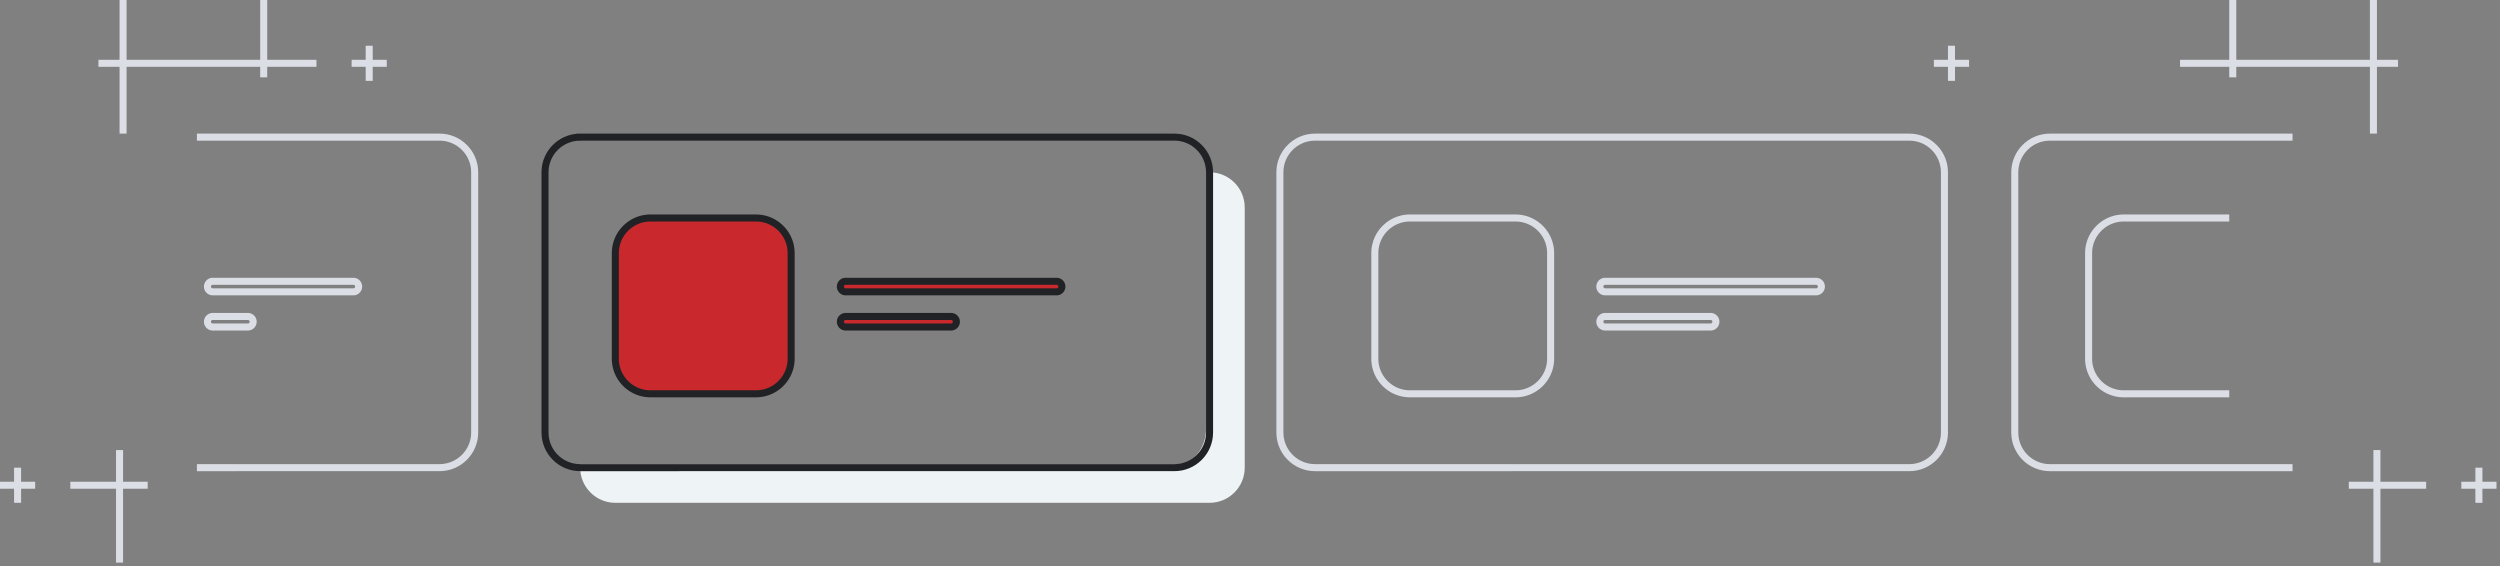 <svg xmlns="http://www.w3.org/2000/svg" width="711" height="161"><rect width="100%" height="100%" fill="#808080" stroke="none"/><path stroke="#DBDEE5" stroke-width="2" fill="none" d="M56 39h69c5.523 0 10 4.477 10 10v74c0 5.523-4.477 10-10 10H56m318-94h169c5.523 0 10 4.477 10 10v74c0 5.523-4.477 10-10 10H374c-5.523 0-10-4.477-10-10V49c0-5.523 4.477-10 10-10zm278 94h-69c-5.523 0-10-4.477-10-10V49c0-5.523 4.477-10 10-10h69"/><path fill-rule="evenodd" fill="#EEF3F5" d="M343 49h1c5.523 0 10 4.477 10 10v74c0 5.523-4.477 10-10 10H175c-5.523 0-10-4.477-10-10v-1h170c4.485 0 8-4.842 8-10V49z"/><path stroke="#212225" stroke-width="2" fill="none" d="M165 39h169c5.523 0 10 4.477 10 10v74c0 5.523-4.477 10-10 10H165c-5.523 0-10-4.477-10-10V49c0-5.523 4.477-10 10-10z"/><path fill-rule="evenodd" stroke="#212225" stroke-width="2" fill="#C9292C" d="M185 62h30c5.523 0 10 4.477 10 10v30c0 5.523-4.477 10-10 10h-30c-5.523 0-10-4.477-10-10V72c0-5.523 4.477-10 10-10zm55.5 18h60a1.5 1.5 0 010 3h-60a1.5 1.5 0 010-3zm0 10h30a1.5 1.5 0 010 3h-30a1.5 1.5 0 010-3z"/><path stroke="#DBDEE5" stroke-width="2" fill="none" d="M401 62h30c5.523 0 10 4.477 10 10v30c0 5.523-4.477 10-10 10h-30c-5.523 0-10-4.477-10-10V72c0-5.523 4.477-10 10-10zm55.5 18h60a1.5 1.5 0 010 3h-60a1.5 1.5 0 010-3zm0 10h30a1.5 1.5 0 010 3h-30a1.5 1.5 0 010-3zm-396-10h40a1.5 1.5 0 010 3h-40a1.5 1.5 0 010-3zm0 10h10a1.5 1.5 0 010 3h-10a1.5 1.5 0 010-3zM634 112h-30c-5.523 0-10-4.477-10-10V72c0-5.523 4.477-10 10-10h30"/><path fill-rule="evenodd" fill="#DBDEE5" d="M706 139v4h-2v-4h-4v-2h4v-4h2v4h4v2h-4zm-29 21h-2v-21h-7v-2h7v-9h2v9h13v2h-13v21zm-1-122h-2V19h-38v3h-2v-3h-14v-2h14V0h2v17h38V0h2v17h6v2h-6v19zM556 23h-2v-4h-4v-2h4v-4h2v4h4v2h-4v4zm-450 0h-2v-4h-4v-2h4v-4h2v4h4v2h-4v4zm-30-1h-2v-3H36v19h-2V19h-6v-2h6V0h2v17h38V0h2v17h14v2H76v3zM33 128h2v9h7v2h-7v21h-2v-21H20v-2h13v-9zM6 143H4v-4H0v-2h4v-4h2v4h4v2H6v4z"/></svg>